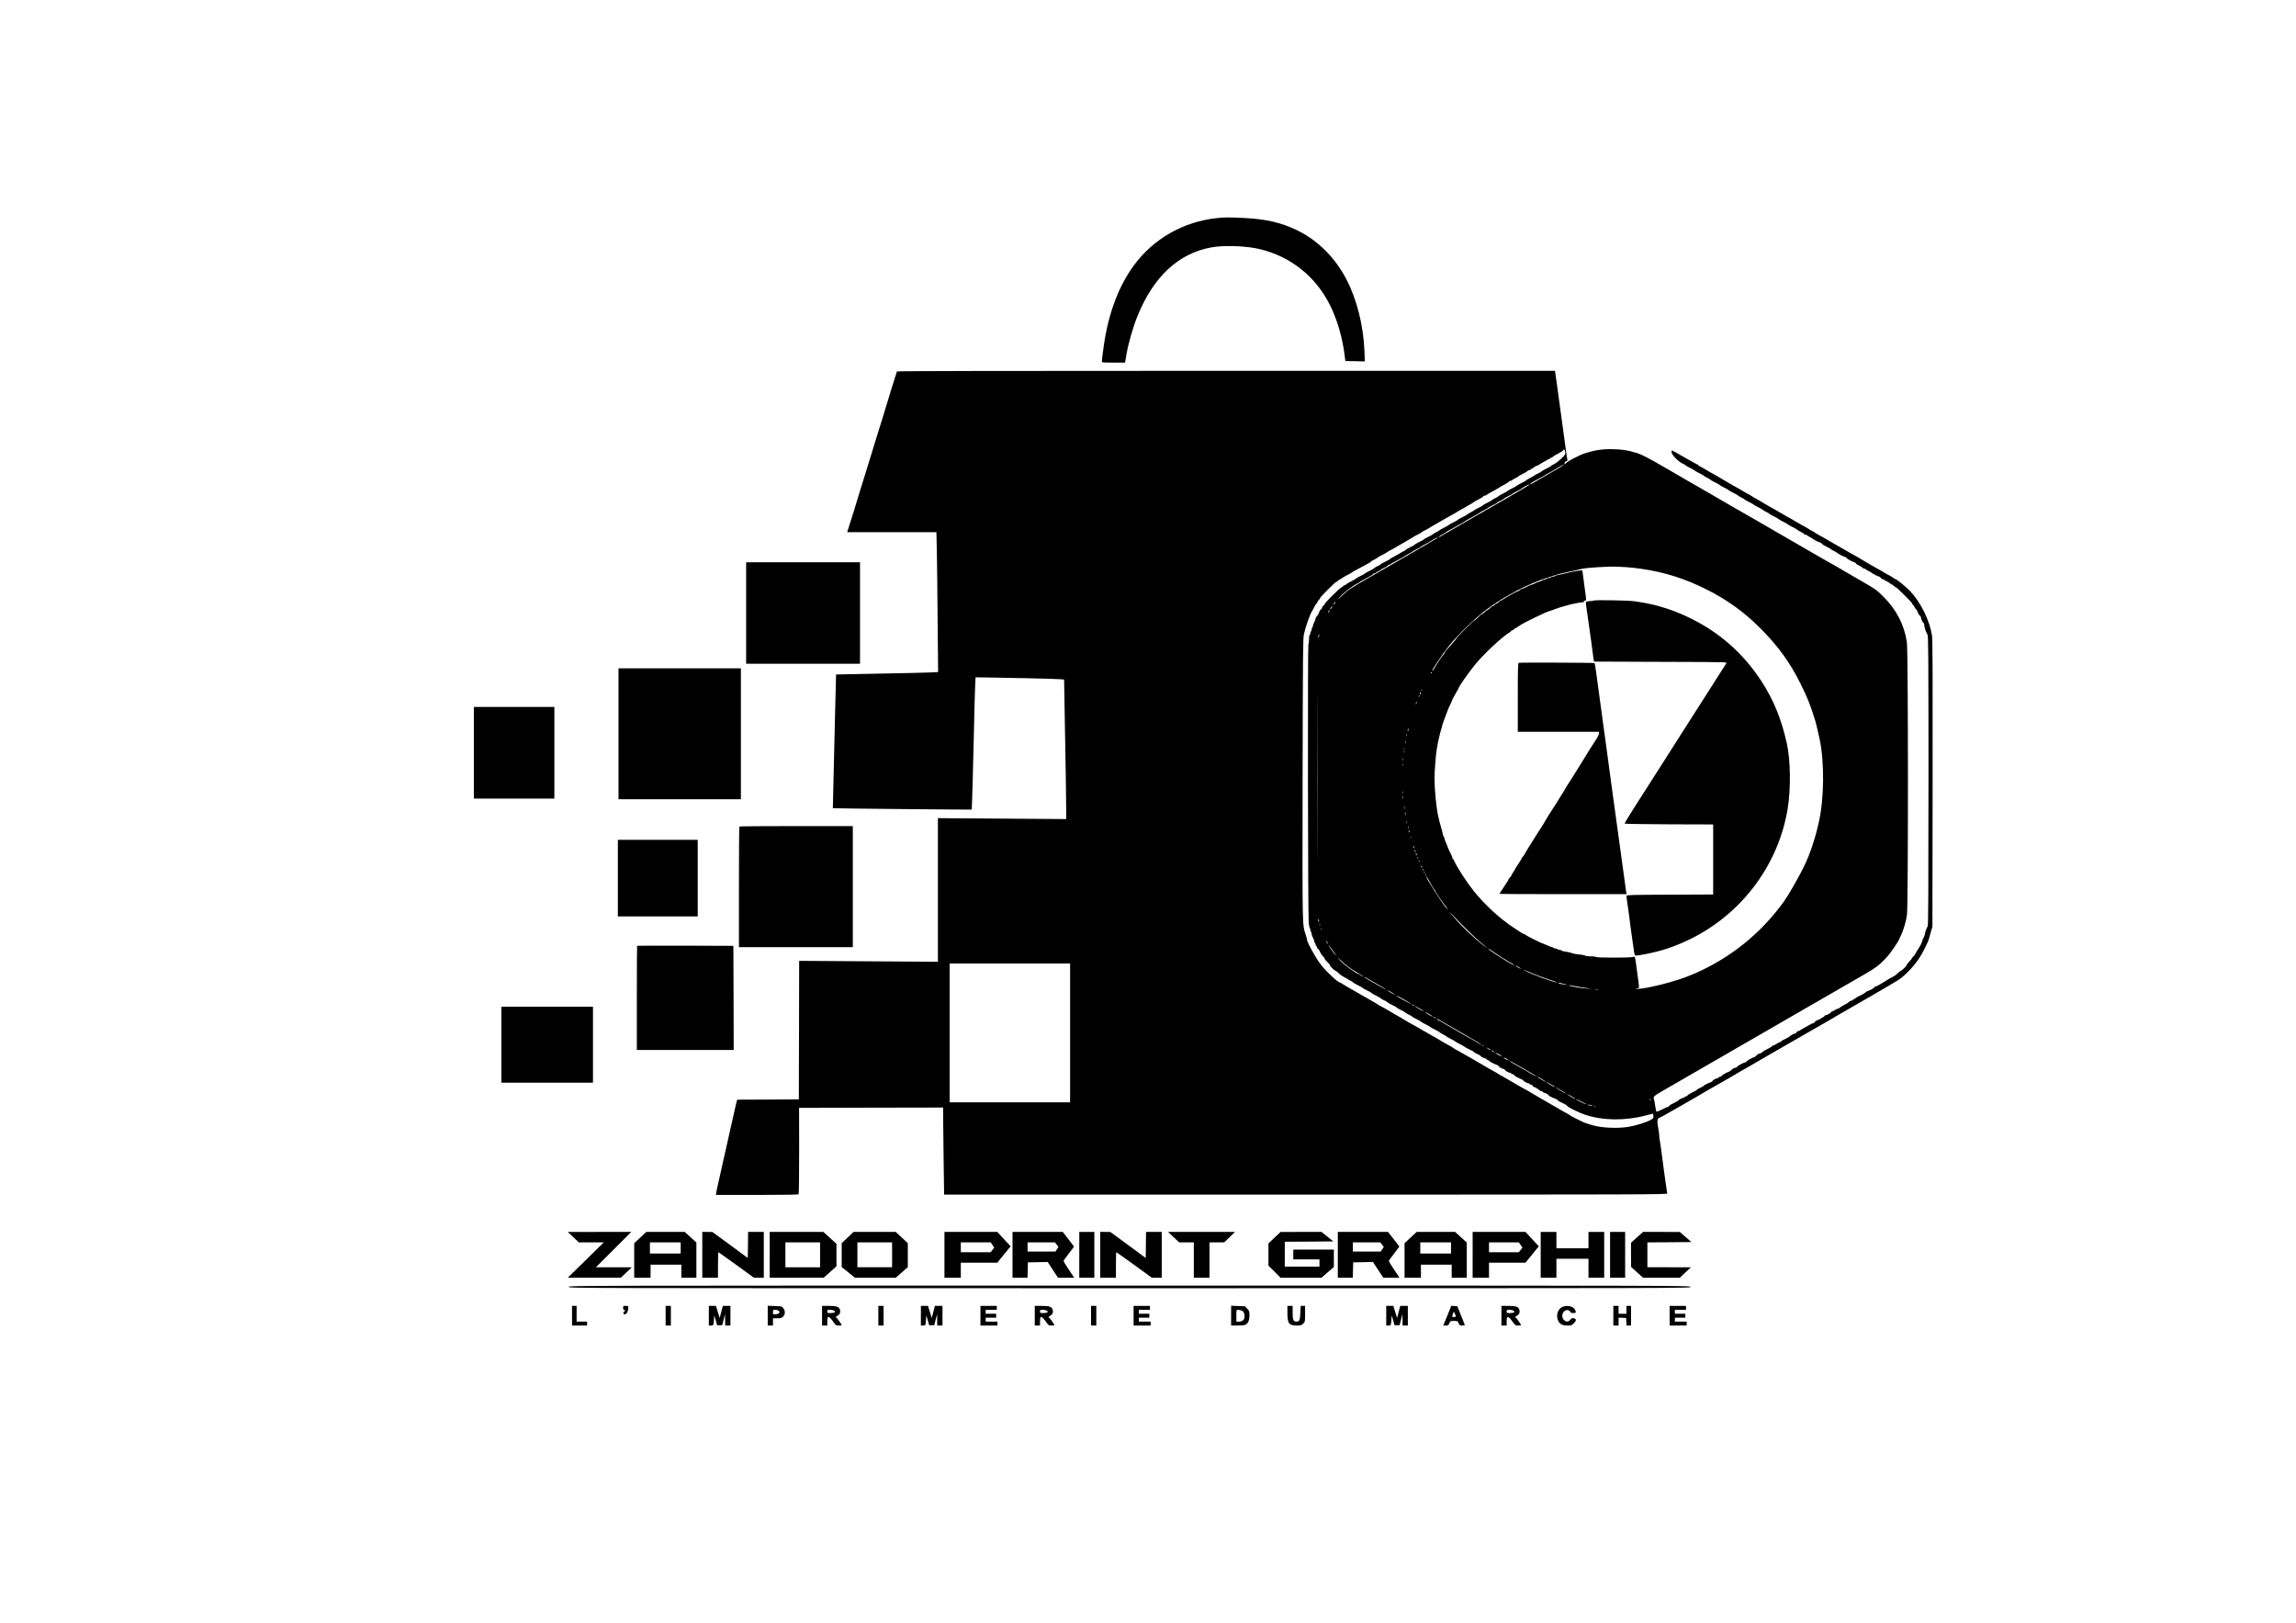 
<svg version="1.0"
    xmlns="http://www.w3.org/2000/svg" width="3508pt" height="2480pt" viewBox="0 0 3508 2480" preserveAspectRatio="xMidYMid meet">

    <g transform="translate(0,2480) scale(0.1,-0.1)" stroke="none">
        <path d="M18600 21469 c-516 -53 -975 -313 -1276 -724 -232 -316 -386 -724
-458 -1215 -23 -154 -34 -254 -29 -262 2 -5 82 -8 178 -8 l173 0 6 28 c3 15
10 56 16 92 27 164 97 411 166 583 245 609 628 967 1133 1058 195 35 535 23
741 -27 472 -114 852 -418 1070 -854 111 -223 189 -490 224 -765 l11 -90 149
-3 149 -3 -6 158 c-15 388 -115 786 -274 1093 -175 337 -444 604 -761 755
-239 115 -469 168 -803 185 -221 11 -289 11 -409 -1z" />
        <path d="M13704 19125 c-23 -66 -116 -368 -186 -600 -16 -55 -33 -111 -38
-125 -14 -39 -161 -518 -210 -680 -17 -58 -35 -116 -40 -130 -13 -38 -122
-389 -179 -580 -18 -58 -49 -158 -70 -222 l-37 -118 682 0 681 0 7 -302 c3
-167 9 -648 12 -1069 l7 -766 -124 -6 c-68 -3 -419 -12 -779 -18 -360 -7 -656
-12 -656 -13 -1 -1 -9 -341 -19 -756 -9 -415 -20 -874 -24 -1020 -4 -146 -6
-266 -6 -267 2 -4 2117 -24 2121 -21 4 5 22 606 35 1223 6 291 14 589 18 663
l6 134 130 -1 c307 -3 1086 -21 1151 -27 l72 -5 6 -342 c17 -912 26 -1506 26
-1641 l0 -149 -980 7 -980 7 0 -1097 0 -1097 -1060 7 -1060 7 -2 -1058 -3
-1058 -471 -3 -471 -2 -12 -43 c-6 -23 -20 -85 -31 -137 -18 -85 -28 -128 -60
-265 -5 -22 -23 -103 -40 -180 -37 -164 -57 -255 -70 -310 -5 -22 -23 -103
-40 -180 -17 -77 -38 -167 -45 -200 -8 -33 -17 -78 -21 -100 l-6 -40 629 0
c407 0 631 4 635 10 5 6 8 305 8 665 l-1 655 1101 3 1100 2 1 -247 c1 -137 5
-436 8 -666 l6 -417 5525 0 c5241 0 5525 1 5523 18 0 9 -8 62 -17 117 -18 118
-37 261 -66 480 -11 88 -25 185 -31 217 -5 31 -9 60 -8 65 3 10 -8 89 -23 166
-11 58 -1 107 21 107 5 0 124 66 263 146 139 81 278 160 308 177 30 16 66 38
80 47 22 14 87 52 223 129 20 11 53 30 72 41 19 11 51 29 70 40 19 11 50 29
69 39 18 11 64 38 101 60 37 23 69 41 70 41 2 0 55 30 117 66 62 37 127 75
145 85 86 49 257 148 338 195 110 64 722 416 785 451 25 14 50 29 55 33 6 4
30 19 55 32 185 104 844 487 901 524 122 81 269 241 354 387 42 71 107 207
116 240 4 18 18 68 31 112 l23 80 3 2185 c2 1625 0 2204 -9 2260 -36 233 -175
513 -338 683 -60 62 -200 177 -216 177 -3 0 -26 14 -50 30 -24 17 -46 30 -49
30 -4 0 -36 18 -72 40 -36 22 -68 40 -69 40 -2 0 -55 30 -117 66 -62 37 -129
75 -148 86 -19 11 -46 28 -60 37 -14 9 -38 23 -55 31 -16 8 -46 24 -65 36 -19
11 -55 32 -80 46 -25 14 -127 73 -228 131 -100 59 -185 107 -188 107 -3 0 -25
14 -49 30 -24 17 -47 30 -50 30 -4 0 -19 8 -33 18 -15 11 -58 36 -97 57 -38
21 -99 55 -134 76 -34 22 -65 39 -67 39 -2 0 -27 14 -56 31 -50 30 -66 39
-153 89 -93 53 -113 65 -155 88 -25 14 -73 43 -108 64 -34 21 -65 38 -68 38
-3 0 -25 14 -49 30 -24 17 -46 30 -49 30 -3 0 -29 14 -58 31 -73 44 -114 67
-178 102 -30 16 -59 33 -65 37 -5 5 -32 20 -60 36 -27 15 -68 39 -90 53 -22
14 -58 35 -80 46 -36 19 -64 35 -170 98 -16 10 -38 20 -47 23 -10 4 -18 10
-18 15 0 5 -4 9 -9 9 -5 0 -95 50 -200 110 -105 61 -194 110 -196 110 -3 0 -5
-13 -5 -30 0 -37 100 -140 164 -170 25 -11 47 -24 51 -30 3 -5 35 -23 70 -40
35 -17 67 -35 70 -40 3 -5 35 -23 70 -40 35 -17 67 -35 70 -40 4 -6 26 -19 50
-30 24 -11 46 -24 50 -30 3 -5 35 -23 70 -40 35 -17 67 -35 70 -40 3 -5 35
-23 70 -40 35 -17 67 -35 70 -40 3 -5 35 -23 70 -40 35 -17 67 -35 70 -40 4
-6 26 -19 50 -30 24 -11 46 -24 50 -30 3 -5 35 -23 70 -40 35 -17 67 -35 70
-40 3 -5 35 -23 70 -40 35 -17 67 -35 70 -40 4 -6 26 -19 50 -30 24 -11 46
-24 50 -30 3 -5 35 -23 70 -40 35 -17 67 -35 70 -40 3 -5 35 -23 70 -40 35
-17 67 -35 70 -40 3 -5 35 -23 70 -40 35 -17 67 -35 70 -40 4 -6 25 -19 49
-30 23 -10 49 -26 56 -35 7 -8 21 -15 31 -15 11 0 19 -3 19 -8 0 -4 15 -13 33
-21 17 -8 40 -21 49 -29 22 -19 108 -62 124 -62 6 0 14 -6 17 -14 3 -8 35 -28
71 -46 36 -17 68 -35 71 -40 3 -5 23 -17 43 -26 20 -10 45 -24 54 -32 23 -19
108 -62 124 -62 6 0 14 -6 17 -14 6 -14 102 -66 123 -66 6 0 14 -7 17 -15 3
-8 26 -23 50 -34 24 -11 50 -27 57 -36 7 -8 21 -15 31 -15 11 0 19 -3 19 -8 0
-4 15 -13 33 -21 17 -8 40 -21 49 -29 21 -18 108 -62 122 -62 6 0 17 -9 24
-20 7 -11 21 -20 32 -20 11 0 20 -4 20 -8 0 -5 16 -14 35 -22 20 -8 43 -22 52
-32 9 -10 21 -18 28 -18 7 0 20 -9 30 -20 10 -11 23 -20 29 -20 14 0 249 -232
252 -250 2 -8 9 -19 16 -25 7 -5 19 -22 25 -37 7 -16 16 -28 21 -28 5 0 15
-19 22 -41 8 -23 22 -46 32 -53 10 -6 18 -19 18 -28 0 -22 31 -88 42 -88 4 0
8 -11 8 -24 0 -34 31 -128 49 -150 14 -16 16 -230 16 -2231 0 -1676 -3 -2215
-12 -2226 -14 -17 -43 -98 -43 -121 0 -10 -9 -33 -20 -53 -11 -20 -20 -41 -20
-49 0 -16 -43 -101 -62 -124 -8 -9 -22 -33 -31 -52 -8 -19 -27 -46 -41 -59
-14 -14 -26 -29 -26 -34 0 -5 -18 -27 -40 -49 -22 -23 -40 -46 -40 -53 0 -14
-72 -85 -86 -85 -6 0 -26 -16 -45 -36 -18 -19 -52 -44 -74 -54 -22 -11 -49
-25 -60 -32 -11 -7 -38 -24 -60 -38 -22 -14 -47 -29 -55 -33 -8 -4 -28 -16
-45 -26 -16 -11 -37 -20 -46 -20 -9 -1 -19 -8 -22 -16 -5 -12 -84 -55 -103
-55 -5 0 -19 -10 -33 -23 -15 -13 -51 -34 -81 -47 -30 -13 -60 -30 -66 -37 -6
-7 -16 -13 -21 -13 -6 0 -16 -7 -23 -15 -7 -8 -21 -15 -31 -15 -10 0 -22 -6
-26 -14 -4 -8 -35 -28 -69 -45 -33 -16 -66 -37 -74 -45 -7 -9 -20 -16 -30 -16
-9 0 -29 -9 -43 -20 -14 -11 -32 -20 -41 -20 -9 0 -16 -4 -16 -9 0 -12 -66
-51 -86 -51 -8 0 -17 -7 -20 -15 -4 -8 -12 -15 -19 -15 -7 0 -18 -6 -24 -13
-6 -8 -29 -20 -51 -27 -23 -8 -46 -22 -51 -32 -5 -10 -14 -18 -19 -18 -13 0
-51 -18 -85 -40 -16 -10 -50 -29 -75 -42 -25 -13 -46 -26 -48 -30 -2 -5 -12
-8 -22 -8 -11 0 -24 -9 -30 -20 -6 -11 -17 -20 -24 -20 -18 0 -64 -24 -79 -42
-7 -8 -37 -25 -67 -38 -30 -14 -59 -30 -63 -37 -4 -7 -13 -13 -20 -13 -7 0
-29 -11 -49 -25 -20 -14 -44 -25 -52 -25 -8 0 -19 -6 -23 -14 -4 -8 -38 -28
-74 -45 -37 -17 -69 -37 -72 -44 -3 -8 -19 -17 -36 -20 -18 -4 -42 -18 -55
-32 -13 -14 -26 -25 -29 -25 -19 0 -116 -52 -121 -65 -3 -8 -11 -15 -19 -15
-21 0 -118 -51 -123 -65 -3 -7 -19 -15 -35 -19 -16 -3 -41 -17 -55 -31 -14
-14 -27 -25 -29 -25 -18 0 -114 -53 -119 -65 -3 -8 -15 -15 -26 -15 -11 0 -20
-4 -20 -10 0 -5 -6 -10 -13 -10 -22 0 -78 -31 -84 -46 -3 -8 -9 -14 -14 -14
-15 0 -119 -50 -119 -58 0 -4 -21 -16 -46 -27 -25 -11 -49 -25 -52 -31 -4 -6
-38 -26 -75 -43 -38 -18 -71 -39 -74 -47 -3 -8 -14 -14 -24 -14 -10 0 -19 -4
-19 -10 0 -5 -6 -10 -13 -10 -18 0 -75 -29 -83 -41 -3 -6 -35 -24 -71 -41 -35
-16 -67 -36 -70 -44 -3 -8 -11 -14 -19 -14 -7 0 -48 -18 -90 -40 -43 -22 -81
-37 -86 -32 -4 4 -13 46 -19 92 -6 47 -15 91 -19 99 -16 31 6 53 119 117 64
37 287 166 496 287 375 217 409 237 483 278 20 12 62 36 92 54 46 27 172 100
618 356 17 11 47 27 65 38 17 10 120 69 227 131 107 62 209 120 225 130 17 10
89 51 160 92 115 66 540 312 620 358 17 10 75 43 130 75 146 84 211 133 295
222 65 68 97 112 190 253 15 23 23 41 65 133 33 74 68 198 81 287 21 148 20
4028 -1 4169 -40 267 -162 502 -364 701 -101 100 -117 111 -331 234 -124 71
-245 141 -270 156 -25 15 -65 39 -90 53 -25 13 -146 83 -270 154 -124 72 -344
199 -490 283 -146 84 -317 183 -380 220 -63 37 -135 78 -160 92 -67 37 -546
314 -610 352 -30 19 -75 45 -100 58 -25 14 -101 58 -170 98 -69 40 -141 81
-160 92 -19 11 -150 87 -291 169 -273 158 -367 206 -439 228 -135 41 -199 52
-346 58 -153 7 -285 -11 -436 -58 -101 -32 -281 -126 -310 -163 -16 -20 -17
-20 -13 -1 2 11 4 23 4 26 1 4 11 9 22 12 17 5 20 11 15 31 -3 13 -10 60 -16
103 -5 43 -14 110 -20 148 -6 39 -24 171 -40 295 -53 395 -61 454 -70 510 -5
30 -11 80 -15 110 -3 30 -11 84 -17 120 l-10 65 -5025 0 c-3342 0 -5027 -3
-5029 -10z m10210 -1230 c7 -34 4 -39 -59 -101 -37 -35 -87 -73 -110 -84 -24
-11 -46 -24 -50 -30 -3 -5 -35 -23 -70 -40 -35 -17 -67 -35 -70 -40 -4 -6 -25
-19 -48 -29 -23 -11 -58 -30 -77 -43 -19 -13 -52 -31 -72 -41 -20 -10 -40 -22
-43 -27 -3 -5 -35 -23 -70 -40 -35 -17 -67 -35 -70 -40 -3 -5 -35 -23 -70 -40
-35 -17 -67 -35 -70 -40 -3 -5 -35 -23 -70 -40 -35 -17 -67 -36 -71 -41 -4 -6
-26 -20 -50 -30 -24 -11 -46 -24 -49 -29 -3 -5 -35 -23 -70 -40 -35 -17 -67
-35 -70 -40 -3 -6 -35 -24 -71 -41 -35 -17 -67 -35 -70 -40 -3 -5 -25 -18 -49
-29 -24 -11 -47 -25 -50 -31 -4 -6 -36 -24 -71 -40 -35 -16 -66 -34 -69 -39
-3 -5 -35 -23 -70 -40 -35 -17 -67 -35 -70 -40 -3 -5 -35 -23 -70 -40 -35 -17
-67 -35 -70 -40 -4 -6 -26 -19 -50 -30 -24 -11 -46 -24 -50 -30 -3 -5 -35 -23
-70 -40 -35 -17 -67 -35 -70 -40 -3 -5 -35 -23 -70 -40 -35 -17 -67 -35 -70
-40 -3 -5 -34 -23 -69 -40 -35 -16 -69 -37 -76 -45 -7 -8 -17 -15 -22 -15 -6
0 -29 -12 -52 -28 -22 -15 -67 -40 -98 -55 -32 -16 -60 -33 -64 -38 -3 -6 -35
-24 -70 -40 -35 -16 -66 -34 -69 -39 -3 -6 -26 -19 -50 -30 -24 -11 -47 -24
-50 -30 -3 -5 -35 -24 -71 -41 -35 -17 -67 -35 -69 -40 -3 -4 -35 -22 -70 -39
-35 -17 -67 -35 -70 -40 -3 -5 -34 -23 -69 -40 -35 -16 -69 -37 -76 -45 -7 -8
-18 -15 -25 -15 -7 0 -19 -7 -26 -16 -7 -9 -21 -19 -31 -23 -25 -9 -248 -232
-248 -247 0 -8 -9 -19 -20 -26 -11 -7 -20 -21 -20 -30 0 -10 -9 -23 -20 -30
-11 -7 -20 -18 -20 -24 0 -17 -29 -70 -45 -84 -8 -7 -15 -21 -15 -31 0 -10 -9
-34 -20 -54 -11 -20 -20 -44 -20 -55 0 -10 -4 -22 -10 -25 -5 -3 -10 -17 -10
-30 0 -13 -4 -27 -10 -30 -5 -3 -10 -17 -10 -31 0 -13 -4 -24 -10 -24 -6 0
-10 -29 -10 -68 0 -37 -5 -73 -10 -78 -11 -11 -7 -4131 5 -4249 4 -38 11 -74
16 -79 5 -6 9 -20 9 -32 0 -13 5 -26 10 -29 6 -3 10 -17 10 -30 0 -14 9 -40
20 -60 11 -20 20 -44 20 -55 0 -10 5 -22 10 -25 6 -3 10 -15 10 -26 0 -10 5
-19 10 -19 6 0 10 -9 10 -19 0 -10 7 -21 15 -24 8 -3 23 -25 34 -49 10 -24 31
-54 45 -67 14 -14 26 -30 26 -38 0 -7 18 -29 40 -49 22 -20 40 -42 40 -50 0
-15 69 -83 86 -84 5 0 26 -16 45 -36 18 -19 52 -44 74 -55 22 -11 54 -28 70
-39 17 -11 40 -24 52 -29 11 -5 24 -14 27 -20 4 -6 36 -24 71 -41 35 -17 67
-35 70 -40 3 -5 34 -23 69 -39 35 -16 67 -34 70 -40 4 -6 36 -24 71 -41 35
-17 67 -35 70 -40 4 -6 26 -19 50 -30 24 -11 47 -24 50 -30 3 -5 34 -23 69
-39 35 -16 66 -34 70 -39 3 -5 35 -24 70 -41 36 -17 68 -36 71 -41 3 -6 26
-19 50 -30 24 -11 46 -24 50 -30 3 -5 35 -23 70 -40 35 -17 67 -35 70 -40 3
-5 35 -23 70 -40 35 -17 67 -35 70 -40 3 -5 36 -24 73 -41 37 -18 69 -36 70
-41 2 -4 23 -17 47 -28 24 -11 46 -24 50 -30 3 -5 35 -23 70 -40 35 -17 67
-35 70 -40 3 -5 35 -23 70 -40 35 -17 67 -35 70 -40 4 -6 37 -24 76 -42 38
-17 69 -35 69 -39 0 -5 23 -18 50 -30 28 -12 50 -25 50 -29 0 -10 58 -40 77
-40 7 0 13 -4 13 -10 0 -5 6 -10 14 -10 7 0 19 -7 26 -15 12 -15 65 -42 125
-65 14 -5 25 -14 25 -19 0 -11 56 -41 75 -41 7 0 15 -6 18 -14 6 -15 62 -46
84 -46 7 0 13 -4 13 -10 0 -5 9 -10 20 -10 11 0 23 -7 26 -15 4 -8 23 -22 43
-31 66 -29 101 -48 101 -56 0 -8 59 -38 77 -38 7 0 13 -4 13 -10 0 -5 9 -10
20 -10 10 0 24 -9 30 -20 6 -11 20 -20 30 -20 11 0 20 -4 20 -10 0 -5 6 -10
13 -10 8 0 22 -9 32 -20 10 -11 26 -20 37 -20 10 0 18 -4 18 -10 0 -5 6 -10
14 -10 18 0 76 -32 76 -42 0 -7 59 -37 115 -58 14 -5 25 -13 25 -17 0 -8 33
-27 101 -57 20 -9 39 -22 42 -29 8 -20 174 -103 277 -137 271 -90 610 -94 925
-11 61 16 111 28 112 28 0 -1 3 -18 5 -37 3 -31 -1 -36 -40 -58 -68 -38 -230
-89 -342 -107 -148 -25 -389 -17 -520 18 -52 14 -115 33 -140 42 -47 18 -221
105 -230 116 -3 4 -34 22 -70 41 -36 19 -84 46 -107 61 -24 15 -44 27 -47 27
-2 0 -45 25 -95 55 -51 30 -93 55 -95 55 -2 0 -34 18 -71 41 -37 22 -83 49
-101 60 -19 10 -51 29 -71 41 -21 11 -60 33 -88 48 -27 15 -108 61 -178 103
-71 42 -131 77 -134 77 -3 0 -17 8 -31 18 -15 11 -52 32 -82 49 -63 34 -89 49
-215 123 -128 75 -206 120 -210 120 -2 0 -33 18 -69 40 -36 22 -68 40 -72 40
-3 0 -25 14 -49 30 -24 17 -46 30 -48 30 -5 0 -159 88 -214 123 -24 15 -45 27
-48 27 -2 0 -34 18 -70 40 -36 22 -68 40 -71 40 -3 0 -18 9 -34 20 -15 11 -63
38 -106 61 -44 23 -90 49 -104 58 -35 22 -55 34 -135 80 -38 23 -90 53 -115
67 -86 51 -115 68 -157 89 -23 12 -48 26 -55 32 -7 6 -33 21 -58 35 -25 14
-90 51 -145 83 -55 32 -115 66 -132 76 -79 45 -105 60 -140 80 -21 12 -50 30
-65 40 -14 11 -29 19 -34 19 -32 0 -218 174 -297 279 -79 103 -207 335 -207
374 0 7 -9 40 -19 73 -55 169 -52 68 -49 2384 4 1927 6 2142 20 2210 27 121
92 307 128 360 9 14 24 41 33 61 9 20 23 42 32 49 8 7 15 18 15 25 0 6 9 20
20 30 11 10 20 23 20 29 0 14 232 246 246 246 6 0 19 9 29 20 10 11 23 20 30
20 6 0 20 8 31 18 10 10 45 30 77 46 31 15 63 33 70 39 6 7 41 27 77 45 36 18
88 46 115 62 28 16 60 34 72 39 11 5 24 15 28 20 3 6 26 20 50 31 24 11 46 24
50 30 3 5 35 23 70 40 35 17 70 36 77 43 7 7 35 23 63 37 27 14 83 45 123 70
41 25 102 60 135 78 34 19 69 40 77 46 8 7 41 25 72 40 32 15 60 32 63 37 4 5
25 18 48 28 23 11 59 31 80 45 21 14 40 26 43 26 2 0 23 12 47 27 23 14 67 40
97 56 30 16 66 37 80 45 14 9 50 29 80 45 30 16 62 34 70 41 8 7 40 25 70 40
30 16 62 34 70 40 8 7 29 18 45 26 17 8 38 21 48 29 20 17 47 32 103 60 22 11
47 27 54 36 7 8 21 15 30 15 10 0 20 3 22 8 2 4 21 16 43 28 67 35 139 76 152
86 7 6 39 23 70 40 32 16 68 39 81 51 12 11 22 17 22 12 0 -4 8 -1 18 7 9 8
34 22 54 32 20 9 40 21 43 26 3 5 34 23 69 40 35 16 69 37 76 45 7 8 21 15 31
15 11 0 19 5 19 10 0 6 6 10 13 10 7 0 23 9 35 20 12 11 25 20 30 20 12 0 44
17 97 51 22 14 45 27 50 28 6 1 17 9 26 17 9 8 18 12 21 9 3 -3 11 1 18 10 7
8 18 15 25 15 7 0 18 7 25 15 7 8 41 29 77 46 35 17 69 39 75 49 16 25 24 18
32 -25z m-24 -199 c0 -3 -64 -42 -142 -87 -79 -45 -191 -111 -251 -145 -59
-35 -110 -64 -113 -64 -16 0 23 33 60 51 52 25 169 91 187 104 8 6 28 17 44
25 17 8 48 26 70 40 56 34 136 80 143 80 1 0 2 -2 2 -4z m-525 -305 c-6 -6
-156 -94 -335 -197 -179 -102 -338 -194 -355 -204 -16 -9 -106 -61 -200 -115
-93 -54 -240 -138 -325 -188 -85 -49 -159 -92 -165 -95 -5 -3 -4 2 4 12 8 9
34 26 57 36 24 11 46 24 49 30 3 5 23 17 43 27 20 9 65 34 100 55 34 21 65 38
68 38 3 0 26 14 51 30 25 17 66 42 92 56 113 61 156 86 161 93 3 4 31 19 62
35 32 15 60 31 63 36 3 5 35 23 70 40 35 17 67 35 70 40 4 6 26 19 50 30 24
11 46 24 50 30 3 5 35 23 70 40 35 17 67 35 70 40 3 5 31 21 63 36 31 15 65
34 74 42 35 30 138 78 113 53z m-1412 -816 c-11 -8 -153 -90 -314 -183 -162
-93 -350 -202 -419 -242 -69 -40 -213 -123 -320 -184 -267 -153 -303 -177
-394 -265 -44 -42 -71 -64 -59 -49 53 71 220 203 302 239 17 8 31 17 31 20 0
4 8 9 18 12 9 4 40 20 67 36 28 17 65 38 83 47 17 9 32 20 32 25 0 5 9 9 20 9
11 0 20 3 20 8 0 4 15 13 33 21 17 8 41 21 52 31 11 9 34 22 52 29 17 7 39 21
49 32 9 10 20 16 25 14 4 -3 10 -1 14 5 3 5 25 19 48 30 52 25 169 91 188 106
8 6 31 18 51 28 20 9 40 21 43 26 3 5 35 23 70 40 35 17 67 35 70 40 3 5 23
17 43 27 20 9 55 28 77 42 82 52 176 96 118 56z m2889 -439 c53 -3 160 -15
237 -26 362 -53 668 -150 1003 -319 305 -154 564 -340 802 -577 277 -276 464
-532 626 -859 116 -236 146 -312 229 -580 8 -26 33 -131 61 -260 78 -358 72
-926 -14 -1290 -32 -136 -39 -161 -58 -225 -89 -292 -147 -422 -331 -744 -108
-188 -161 -265 -292 -422 -363 -437 -849 -779 -1386 -975 -94 -34 -329 -102
-414 -118 -33 -7 -76 -16 -95 -21 -56 -13 -178 -30 -208 -29 -23 1 -22 2 8 8
41 7 40 -20 4 246 -36 271 -28 244 -72 234 -53 -12 -549 -11 -557 1 -3 6 -39
10 -79 10 -39 0 -76 4 -82 9 -5 5 -31 12 -59 15 -81 8 -129 17 -150 26 -11 5
-36 11 -55 15 -19 3 -50 8 -68 12 -18 3 -35 9 -38 14 -3 5 -16 9 -29 9 -13 0
-27 5 -30 10 -3 6 -17 10 -30 10 -13 0 -27 5 -30 10 -3 6 -13 10 -20 10 -8 0
-44 14 -80 30 -36 17 -69 30 -73 30 -12 0 -257 124 -260 132 -2 5 -9 8 -15 8
-6 0 -27 11 -46 23 -20 13 -70 46 -111 73 -41 27 -77 51 -80 54 -3 3 -23 19
-45 35 -155 113 -351 303 -485 469 -110 137 -255 360 -301 464 -7 17 -17 32
-21 32 -5 0 -8 7 -8 15 0 8 -4 23 -10 33 -19 35 -70 146 -70 154 0 5 -9 28
-20 50 -11 23 -20 50 -20 59 0 10 -4 20 -9 23 -5 3 -11 18 -14 33 -3 16 -10
45 -16 66 -34 116 -41 144 -62 242 -26 122 -51 390 -52 550 0 96 17 327 32
435 23 157 83 391 131 505 4 11 13 36 20 55 16 46 36 94 66 154 13 28 24 53
24 57 0 4 23 46 50 94 28 48 50 88 50 91 0 20 178 270 266 374 137 161 401
406 505 467 16 10 29 21 29 25 0 4 6 8 13 8 8 0 22 9 32 20 10 11 23 20 30 20
6 0 20 8 31 18 27 23 115 71 254 138 161 78 166 80 255 109 44 15 89 31 100
36 11 5 45 15 75 23 30 8 62 17 70 20 29 12 204 46 234 46 22 0 27 3 17 9 -11
7 -9 10 10 13 28 3 28 5 4 173 -8 55 -20 143 -26 197 l-13 96 -41 -4 c-73 -8
-141 -22 -270 -55 -22 -6 -55 -13 -73 -16 -18 -3 -35 -9 -38 -14 -3 -5 -16 -9
-29 -9 -13 0 -27 -4 -30 -10 -3 -5 -17 -10 -30 -10 -13 0 -27 -4 -30 -10 -3
-5 -15 -10 -25 -10 -11 0 -35 -9 -55 -20 -20 -11 -42 -20 -50 -20 -8 0 -30 -9
-50 -20 -20 -11 -42 -20 -49 -20 -8 0 -45 -16 -82 -35 -38 -19 -74 -35 -80
-35 -6 0 -17 -6 -23 -14 -7 -8 -22 -17 -34 -20 -28 -7 -117 -56 -215 -118 -24
-16 -47 -28 -51 -28 -4 0 -16 -9 -26 -20 -10 -11 -23 -20 -30 -20 -7 0 -20 -9
-30 -20 -10 -11 -23 -20 -30 -20 -6 0 -24 -13 -40 -30 -16 -16 -34 -30 -40
-30 -6 0 -24 -13 -40 -30 -16 -16 -34 -30 -40 -30 -6 0 -33 -22 -60 -50 -27
-27 -54 -50 -60 -50 -13 0 -275 -262 -275 -274 0 -5 -26 -38 -57 -72 -82 -90
-123 -140 -123 -151 0 -6 -7 -16 -15 -23 -18 -15 -115 -159 -139 -207 -9 -17
-21 -35 -28 -39 -35 -22 127 222 253 382 134 168 388 413 574 554 270 204 655
403 945 490 41 13 84 26 95 31 24 10 148 42 230 58 84 17 144 31 185 41 70 18
413 39 530 33 25 -1 89 -5 142 -7z m-4448 -551 c-9 -14 -19 -23 -22 -20 -5 4
26 45 35 45 2 0 -4 -11 -13 -25z m-44 -64 c-5 -11 -15 -23 -22 -27 -7 -5 -8
-2 -3 7 21 37 44 55 25 20z m-40 -62 c-7 -11 -14 -18 -17 -15 -3 3 0 12 7 21
18 21 23 19 10 -6z m-159 -385 c-5 -16 -10 -21 -10 -12 -1 18 10 51 15 45 2
-1 -1 -16 -5 -33z m-24 -3196 c-1 -568 -2 -106 -2 1027 0 1133 1 1598 2 1033
2 -564 2 -1491 0 -2060z m1753 2648 c0 -3 -4 -8 -10 -11 -5 -3 -10 -1 -10 4 0
6 5 11 10 11 6 0 10 -2 10 -4z m-159 -279 c-10 -9 -11 -8 -5 6 3 10 9 15 12
12 3 -3 0 -11 -7 -18z m-15 -43 c-4 -9 -9 -15 -11 -12 -3 3 -3 13 1 22 4 9 9
15 11 12 3 -3 3 -13 -1 -22z m-25 -47 c-10 -9 -11 -8 -5 6 3 10 9 15 12 12 3
-3 0 -11 -7 -18z m-40 -104 c-12 -20 -14 -14 -5 12 4 9 9 14 11 11 3 -2 0 -13
-6 -23z m-128 -424 c-6 -6 -7 3 -4 23 4 28 6 29 9 9 2 -13 0 -27 -5 -32z m-16
-76 c-3 -10 -5 -2 -5 17 0 19 2 27 5 18 2 -10 2 -26 0 -35z m-20 -100 c-3 -10
-5 -4 -5 12 0 17 2 24 5 18 2 -7 2 -21 0 -30z m-20 -105 c-3 -7 -5 -2 -5 12 0
14 2 19 5 13 2 -7 2 -19 0 -25z m0 -40 c-3 -8 -6 -5 -6 6 -1 11 2 17 5 13 3
-3 4 -12 1 -19z m-20 -125 c-3 -10 -5 -4 -5 12 0 17 2 24 5 18 2 -7 2 -21 0
-30z m0 -75 c-3 -8 -6 -5 -6 6 -1 11 2 17 5 13 3 -3 4 -12 1 -19z m0 -420 c-3
-8 -6 -5 -6 6 -1 11 2 17 5 13 3 -3 4 -12 1 -19z m0 -85 c-3 -10 -5 -2 -5 17
0 19 2 27 5 18 2 -10 2 -26 0 -35z m20 -165 c-2 -13 -4 -3 -4 22 0 25 2 35 4
23 2 -13 2 -33 0 -45z m21 -79 c-3 -8 -7 -3 -11 10 -4 17 -3 21 5 13 5 -5 8
-16 6 -23z m19 -136 c-3 -10 -5 -4 -5 12 0 17 2 24 5 18 2 -7 2 -21 0 -30z
m20 -80 c-3 -10 -5 -4 -5 12 0 17 2 24 5 18 2 -7 2 -21 0 -30z m23 -58 c0 -5
-5 -3 -10 5 -5 8 -10 20 -10 25 0 6 5 3 10 -5 5 -8 10 -19 10 -25z m17 -87
c-3 -8 -6 -5 -6 6 -1 11 2 17 5 13 3 -3 4 -12 1 -19z m53 -153 c0 -5 -5 -3
-10 5 -5 8 -10 20 -10 25 0 6 5 3 10 -5 5 -8 10 -19 10 -25z m20 -60 c0 -5 -5
-3 -10 5 -5 8 -10 20 -10 25 0 6 5 3 10 -5 5 -8 10 -19 10 -25z m20 -50 c0 -5
-5 -3 -10 5 -5 8 -10 20 -10 25 0 6 5 3 10 -5 5 -8 10 -19 10 -25z m18 -50
c-3 -3 -9 2 -12 12 -6 14 -5 15 5 6 7 -7 10 -15 7 -18z m20 -50 c-3 -3 -9 2
-12 12 -6 14 -5 15 5 6 7 -7 10 -15 7 -18z m42 -90 c0 -5 -5 -3 -10 5 -5 8
-10 20 -10 25 0 6 5 3 10 -5 5 -8 10 -19 10 -25z m18 -40 c-3 -3 -9 2 -12 12
-6 14 -5 15 5 6 7 -7 10 -15 7 -18z m20 -40 c-3 -3 -9 2 -12 12 -6 14 -5 15 5
6 7 -7 10 -15 7 -18z m20 -40 c-3 -3 -9 2 -12 12 -6 14 -5 15 5 6 7 -7 10 -15
7 -18z m37 -62 c15 -27 39 -68 52 -93 14 -25 32 -52 39 -61 8 -8 14 -19 14
-23 0 -9 101 -156 144 -211 42 -53 56 -75 35 -58 -48 38 -338 493 -316 493 3
0 17 -21 32 -47z m555 -733 c91 -91 195 -189 230 -217 36 -29 79 -64 95 -79
30 -26 29 -26 -10 2 -136 95 -396 343 -513 490 -38 47 -44 57 -15 24 26 -30
122 -129 213 -220z m-2228 105 c3 -13 1 -22 -3 -19 -9 5 -13 44 -5 44 2 0 6
-11 8 -25z m15 -67 c-3 -8 -6 -5 -6 6 -1 11 2 17 5 13 3 -3 4 -12 1 -19z m20
-70 c-3 -8 -6 -5 -6 6 -1 11 2 17 5 13 3 -3 4 -12 1 -19z m104 -213 c7 -13 3
-12 -10 5 -11 14 -21 30 -21 35 0 11 14 -7 31 -40z m77 -112 c29 -40 50 -73
48 -73 -7 0 -91 112 -106 140 -18 35 -2 17 58 -67z m2514 -58 c53 -36 99 -65
102 -65 3 0 25 -13 49 -30 25 -16 49 -30 53 -30 5 0 20 -10 34 -21 l25 -20
-35 17 c-95 46 -351 212 -367 237 -4 7 4 4 17 -5 14 -10 69 -47 122 -83z
m-2168 -259 c64 -38 114 -71 112 -74 -3 -2 -18 5 -34 17 -17 12 -33 21 -35 21
-26 0 -221 141 -276 200 -65 70 -58 66 26 -11 60 -56 130 -108 207 -153z
m-4364 -936 l0 -1060 -920 0 -920 0 0 1060 0 1060 920 0 920 0 0 -1060z m6855
1005 c22 -14 36 -25 30 -25 -5 0 -28 11 -50 25 -22 13 -35 24 -30 24 6 0 28
-11 50 -24z m180 -83 c50 -21 119 -49 155 -61 36 -12 74 -26 85 -31 11 -4 56
-19 100 -33 44 -14 73 -26 64 -26 -41 -2 -384 124 -478 175 -59 32 -39 26 74
-24z m-2405 -140 c52 -30 118 -69 147 -86 29 -16 51 -31 49 -33 -2 -2 -59 29
-127 68 -68 39 -140 80 -159 91 -41 24 -66 46 -30 28 14 -7 68 -38 120 -68z
m2935 -38 c40 -11 42 -13 13 -9 -78 10 -108 17 -114 27 -6 9 14 6 101 -18z
m230 -44 c66 -11 136 -21 155 -24 19 -2 4 -2 -35 0 -97 5 -280 36 -293 49 -4
4 7 5 23 1 17 -3 84 -15 150 -26z m273 -37 c-10 -2 -28 -2 -40 0 -13 2 -5 4
17 4 22 1 32 -1 23 -4z m-3107 -76 c13 -10 -3 -3 -36 14 -33 17 -67 38 -75 46
-16 17 72 -31 111 -60z m143 -78 c112 -64 145 -91 49 -39 -123 66 -177 100
-161 100 3 0 54 -27 112 -61z m152 -97 c-4 -3 -14 2 -24 12 -16 18 -16 18 6 6
13 -6 21 -14 18 -18z m122 -61 c13 -7 22 -15 19 -17 -5 -5 -127 65 -127 73 0
3 19 -6 43 -20 23 -13 53 -30 65 -36z m147 -88 c11 -7 17 -13 13 -13 -11 0
-82 40 -108 61 -24 20 49 -17 95 -48z m65 -39 c0 -2 -9 0 -20 6 -11 6 -20 13
-20 16 0 2 9 0 20 -6 11 -6 20 -13 20 -16z m300 -169 c348 -201 390 -226 390
-231 0 -5 -29 11 -178 98 -45 26 -84 48 -86 48 -2 0 -56 32 -120 70 -65 39
-119 70 -121 70 -1 0 -33 18 -69 40 -36 22 -70 40 -75 40 -5 0 -15 8 -22 17
-16 19 -26 25 281 -152z m425 -253 c-3 -3 -11 0 -18 7 -9 10 -8 11 6 5 10 -3
15 -9 12 -12z m105 -57 c0 -10 -16 -4 -40 16 l-25 20 33 -16 c17 -8 32 -18 32
-20z m70 -41 c0 -2 -13 2 -30 11 -16 9 -30 18 -30 21 0 2 14 -2 30 -11 17 -9
30 -18 30 -21z m105 -58 c11 -9 -6 -4 -37 11 -32 16 -57 31 -58 36 0 9 66 -24
95 -47z m103 -62 c-6 -6 -66 25 -74 37 -3 6 13 1 36 -11 23 -12 40 -23 38 -26z
m247 -139 c94 -53 175 -101 180 -107 13 -13 -86 39 -142 75 -24 15 -45 27 -48
27 -2 0 -33 17 -67 38 -35 20 -74 43 -88 50 -14 7 -36 22 -50 33 l-25 21 35
-20 c19 -11 112 -63 205 -117z m265 -151 c33 -20 59 -38 57 -41 -4 -3 -112 59
-125 72 -14 14 12 2 68 -31z m178 -103 c13 -7 22 -15 19 -17 -5 -5 -127 65
-127 73 0 3 19 -6 43 -20 23 -13 53 -30 65 -36z m120 -71 c39 -23 72 -44 72
-47 0 -5 -109 56 -141 80 -34 26 -15 16 69 -33z m170 -98 c24 -13 41 -26 39
-28 -2 -3 -30 11 -62 30 -98 60 -80 58 23 -2z m182 -95 c19 -9 30 -17 24 -17
-14 0 -154 68 -154 75 0 3 21 -5 48 -18 26 -13 63 -31 82 -40z m1015 53 c-3
-5 -12 -10 -18 -10 -7 0 -6 4 3 10 19 12 23 12 15 0z m-895 -91 c9 -5 1 -6
-20 -2 -19 3 -42 10 -50 14 -9 5 -1 6 20 2 19 -3 42 -10 50 -14z m47 -15 c-3
-3 -12 -4 -19 -1 -8 3 -5 6 6 6 11 1 17 -2 13 -5z"/>
        <path d="M24349 15625 c-3 -2 -29 -6 -59 -8 -30 -2 -57 -8 -59 -13 -4 -10 13
-139 35 -278 8 -50 17 -113 20 -140 3 -28 9 -75 14 -104 5 -29 19 -128 30
-220 12 -92 22 -168 24 -169 1 -1 441 -3 977 -4 536 0 991 -4 1012 -7 l38 -7
-67 -105 c-187 -293 -285 -447 -357 -560 -44 -69 -111 -174 -149 -233 -38 -60
-88 -139 -112 -175 -62 -97 -169 -265 -281 -442 -54 -85 -119 -186 -144 -225
-46 -73 -109 -172 -325 -509 -70 -109 -125 -203 -124 -208 2 -5 303 -9 678
-11 l675 -2 0 -535 0 -535 -662 -3 c-591 -2 -663 -4 -663 -18 0 -15 6 -61 31
-229 7 -44 13 -91 14 -105 2 -27 19 -152 40 -300 8 -52 19 -135 26 -183 7 -59
16 -90 26 -94 24 -9 298 47 433 89 68 21 95 30 115 38 11 5 63 25 115 45 52
20 154 67 227 105 763 394 1302 1133 1437 1970 49 309 44 738 -14 995 -85 380
-204 668 -395 960 -278 422 -643 741 -1096 959 -276 133 -538 211 -841 251
-105 14 -607 22 -619 10z"/>
        <path d="M23203 14674 c-10 -5 -13 -120 -13 -530 l0 -524 620 0 620 0 0 -25
c0 -14 -20 -57 -45 -95 -25 -39 -66 -102 -91 -141 -25 -39 -53 -85 -63 -102
-20 -34 -178 -289 -216 -347 -64 -99 -115 -181 -115 -186 0 -2 -22 -38 -50
-80 -27 -41 -50 -78 -50 -80 0 -3 -13 -24 -29 -47 -38 -56 -171 -268 -171
-273 0 -2 -25 -44 -56 -92 -32 -48 -67 -103 -79 -122 -12 -19 -37 -60 -56 -90
-51 -79 -100 -161 -116 -191 -7 -15 -20 -32 -28 -39 -8 -7 -15 -17 -15 -22 0
-5 -22 -42 -50 -83 -27 -41 -50 -77 -50 -80 0 -4 -13 -26 -30 -50 -16 -24 -30
-48 -30 -53 0 -5 -9 -17 -20 -27 -11 -10 -20 -22 -20 -26 0 -8 -23 -45 -101
-162 -22 -32 -39 -60 -39 -62 0 -3 437 -5 971 -5 l971 0 -6 33 c-5 29 -189
1364 -221 1607 -25 187 -45 333 -60 445 -9 61 -20 146 -26 190 -5 44 -14 107
-19 140 -5 33 -16 114 -25 180 -9 66 -20 149 -25 185 -5 36 -16 119 -25 185
-9 66 -22 165 -30 220 -8 55 -21 154 -30 220 -10 66 -19 122 -22 125 -6 7
-1145 10 -1160 4z"/>
        <path d="M11400 15435 l0 -775 870 0 870 0 0 775 0 775 -870 0 -870 0 0 -775z"/>
        <path d="M9450 13590 l0 -1000 935 0 935 0 0 1000 0 1000 -935 0 -935 0 0
-1000z"/>
        <path d="M7240 13300 l0 -700 615 0 615 0 0 700 0 700 -615 0 -615 0 0 -700z"/>
        <path d="M11297 12173 c-4 -3 -7 -420 -7 -925 l0 -918 870 0 870 0 0 925 0
925 -863 0 c-475 0 -867 -3 -870 -7z"/>
        <path d="M9440 11385 l0 -585 610 0 610 0 0 585 0 585 -610 0 -610 0 0 -585z"/>
        <path d="M9734 10351 c-2 -2 -4 -361 -4 -798 l0 -793 740 0 740 0 -2 795 -3
795 -733 3 c-404 1 -736 0 -738 -2z"/>
        <path d="M7660 8840 l0 -580 700 0 700 0 0 580 0 580 -700 0 -700 0 0 -580z"/>
        <path d="M8760 5900 l84 -80 191 0 190 0 -275 -270 -275 -269 405 0 405 0 85
79 84 80 -274 0 -275 0 270 270 270 270 -485 0 -485 -1 85 -79z"/>
        <path d="M9783 5894 l-93 -86 0 -264 0 -264 125 0 125 0 0 100 0 100 235 0
235 0 0 -100 0 -100 115 0 115 0 0 269 0 269 -89 81 -89 81 -293 0 -294 0 -92
-86z m617 -159 l0 -85 -235 0 -235 0 0 85 0 85 235 0 235 0 0 -85z"/>
        <path d="M10730 5630 l0 -350 120 0 120 0 0 195 c0 107 3 195 6 195 3 0 127
-88 275 -195 l268 -195 76 0 75 0 0 350 0 350 -120 0 -120 0 -2 -199 -3 -199
-270 199 -270 198 -77 1 -78 0 0 -350z"/>
        <path d="M11760 5630 l0 -350 413 0 412 1 98 87 97 87 0 171 0 172 -100 91
-100 91 -410 0 -410 0 0 -350z m770 0 l0 -190 -265 0 -265 0 0 190 0 190 265
0 265 0 0 -190z"/>
        <path d="M12951 5894 l-91 -86 0 -183 0 -182 101 -81 101 -82 312 0 311 0 93
81 92 80 0 184 0 183 -92 86 -93 86 -322 0 -322 0 -90 -86z m679 -264 l0 -190
-265 0 -265 0 0 190 0 190 265 0 265 0 0 -190z"/>
        <path d="M14430 5630 l0 -350 125 0 125 0 0 115 0 115 279 0 278 0 102 125
102 125 -102 110 -102 110 -403 0 -404 0 0 -350z m734 150 l27 -40 -28 -35
-28 -35 -227 0 -228 0 0 75 0 75 229 0 228 0 27 -40z"/>
        <path d="M15470 5630 l0 -350 115 0 114 0 3 118 3 117 151 3 151 3 79 -121 79
-120 124 0 123 0 -18 28 c-9 15 -46 70 -81 122 -35 52 -63 100 -63 106 0 6 36
57 80 113 44 57 80 105 80 107 0 2 -39 53 -87 114 l-86 110 -384 0 -383 0 0
-350z m676 155 l26 -35 -23 -35 -24 -35 -212 0 -213 0 0 70 0 70 209 0 210 0
27 -35z"/>
        <path d="M16490 5630 l0 -350 115 0 115 0 0 350 0 350 -115 0 -115 0 0 -350z"/>
        <path d="M16810 5630 l0 -350 120 0 120 0 0 195 c0 107 3 195 6 195 3 0 127
-88 275 -195 l268 -195 76 0 75 0 0 350 0 350 -120 0 -120 0 -2 -199 -3 -199
-270 199 -270 198 -77 1 -78 0 0 -350z"/>
        <path d="M17931 5900 l84 -79 113 -1 112 0 0 -270 0 -270 120 0 120 0 0 270 0
270 113 0 112 1 82 79 82 80 -511 0 -511 0 84 -80z"/>
        <path d="M19473 5892 l-93 -88 0 -170 0 -169 93 -93 92 -92 313 0 312 0 95 82
95 82 0 133 0 133 -310 0 -310 0 0 -75 0 -75 200 0 200 0 0 -55 0 -55 -265 0
-265 0 0 190 0 190 371 2 371 3 -91 73 -90 72 -313 0 -313 -1 -92 -87z"/>
        <path d="M20440 5630 l0 -350 115 0 114 0 3 118 3 117 151 3 151 3 79 -121 79
-120 124 0 123 0 -18 28 c-9 15 -46 70 -81 122 -35 52 -63 100 -63 106 0 6 36
57 80 113 44 57 80 105 80 107 0 2 -39 53 -87 114 l-86 110 -384 0 -383 0 0
-350z m676 155 l26 -35 -23 -35 -24 -35 -212 0 -213 0 0 70 0 70 209 0 210 0
27 -35z"/>
        <path d="M21553 5894 l-93 -86 0 -264 0 -264 125 0 125 0 0 100 0 100 235 0
235 0 0 -100 0 -100 115 0 115 0 0 269 0 269 -89 81 -89 81 -293 0 -294 0 -92
-86z m617 -159 l0 -85 -235 0 -235 0 0 85 0 85 235 0 235 0 0 -85z"/>
        <path d="M22500 5630 l0 -350 125 0 125 0 0 115 0 115 279 0 278 0 102 125
102 125 -102 110 -102 110 -403 0 -404 0 0 -350z m734 150 l27 -40 -28 -35
-28 -35 -227 0 -228 0 0 75 0 75 229 0 228 0 27 -40z"/>
        <path d="M23540 5630 l0 -350 120 0 120 0 0 145 0 145 245 0 245 0 0 -145 0
-145 120 0 120 0 0 350 0 350 -120 0 -120 0 0 -125 0 -125 -245 0 -245 0 0
125 0 125 -120 0 -120 0 0 -350z"/>
        <path d="M24600 5630 l0 -350 115 0 115 0 0 350 0 350 -115 0 -115 0 0 -350z"/>
        <path d="M25012 5898 l-92 -83 0 -185 1 -185 91 -82 92 -83 280 0 281 0 85 80
85 79 -332 1 -333 0 0 190 0 190 336 2 337 3 -89 77 -89 77 -280 1 -281 0 -92
-82z"/>
        <path d="M8690 5140 c0 -20 7 -20 8570 -20 8563 0 8570 0 8570 20 0 20 -7 20
-8570 20 -8563 0 -8570 0 -8570 -20z"/>
        <path d="M8740 4700 l0 -150 115 0 115 0 0 30 0 30 -80 0 -80 0 0 120 0 120
-35 0 -35 0 0 -150z"/>
        <path d="M9520 4820 c0 -20 5 -30 15 -30 19 0 19 -9 -2 -32 -20 -23 -5 -43 25
-34 22 7 42 53 42 97 0 27 -3 29 -40 29 -38 0 -40 -2 -40 -30z"/>
        <path d="M10170 4700 l0 -150 40 0 40 0 0 150 0 150 -40 0 -40 0 0 -150z"/>
        <path d="M10830 4700 l0 -150 34 0 c31 0 34 3 40 38 3 20 6 57 7 82 1 44 1 43
23 -35 l23 -80 38 0 39 0 22 85 22 85 1 -87 1 -88 40 0 40 0 0 150 0 150 -58
0 -58 0 -24 -92 -24 -93 -29 93 -28 92 -55 0 -54 0 0 -150z"/>
        <path d="M11730 4701 l0 -151 40 0 40 0 0 55 0 55 64 0 c53 0 67 4 90 25 35
33 36 92 2 132 -23 27 -28 28 -130 31 l-106 4 0 -151z m166 75 c30 -23 7 -50
-45 -54 -41 -3 -41 -3 -41 32 0 34 2 36 33 36 18 0 42 -6 53 -14z"/>
        <path d="M12560 4700 l0 -150 40 0 40 0 0 65 c0 91 22 89 94 -12 36 -50 40
-53 82 -53 24 0 44 2 44 5 0 11 -73 115 -81 115 -18 0 -8 16 21 32 35 20 47
58 30 98 -16 39 -53 50 -171 50 l-99 0 0 -150z m186 75 c16 -13 17 -16 4 -25
-8 -5 -36 -10 -62 -10 -45 0 -48 2 -48 25 0 23 4 25 43 25 24 0 52 -7 63 -15z"/>
        <path d="M13420 4700 l0 -150 40 0 40 0 0 150 0 150 -40 0 -40 0 0 -150z"/>
        <path d="M14070 4700 l0 -150 34 0 c31 0 34 3 40 38 3 20 6 57 7 82 1 44 1 43
23 -35 l23 -80 38 0 39 0 22 85 22 85 1 -87 1 -88 40 0 40 0 0 150 0 150 -58
0 -58 0 -24 -92 -24 -93 -29 93 -28 92 -55 0 -54 0 0 -150z"/>
        <path d="M14980 4700 l0 -150 130 0 130 0 0 30 0 30 -90 0 -90 0 0 30 0 30 80
0 80 0 0 30 0 30 -80 0 -80 0 0 30 0 30 85 0 85 0 0 30 0 30 -125 0 -125 0 0
-150z"/>
        <path d="M15810 4700 l0 -150 40 0 40 0 0 65 c0 91 22 89 94 -12 36 -50 40
-53 82 -53 24 0 44 2 44 5 0 11 -73 115 -81 115 -18 0 -8 16 21 32 35 20 47
58 30 98 -16 39 -53 50 -171 50 l-99 0 0 -150z m186 75 c16 -13 17 -16 4 -25
-8 -5 -36 -10 -62 -10 -45 0 -48 2 -48 25 0 23 4 25 43 25 24 0 52 -7 63 -15z"/>
        <path d="M16670 4700 l0 -150 40 0 40 0 0 150 0 150 -40 0 -40 0 0 -150z"/>
        <path d="M17320 4700 l0 -150 130 0 130 0 0 30 0 30 -90 0 -90 0 0 30 0 30 80
0 80 0 0 30 0 30 -80 0 -80 0 0 30 0 30 85 0 85 0 0 30 0 30 -125 0 -125 0 0
-150z"/>
        <path d="M18810 4701 l0 -151 94 0 c52 0 106 4 120 10 43 16 66 66 66 143 0
63 -2 70 -34 104 l-34 37 -106 4 -106 4 0 -151z m158 78 c24 -8 34 -20 41 -47
21 -74 -9 -122 -76 -122 l-43 0 0 90 c0 88 1 90 24 90 12 0 37 -5 54 -11z"/>
        <path d="M19670 4753 c0 -174 21 -203 145 -203 60 0 69 3 96 29 29 29 29 30
29 150 l0 121 -34 0 -33 0 -5 -104 c-5 -114 -14 -136 -58 -136 -49 0 -60 25
-60 138 l0 102 -40 0 -40 0 0 -97z"/>
        <path d="M21180 4700 l0 -150 34 0 c31 0 34 3 40 38 3 20 6 57 7 82 1 44 1 43
23 -35 l23 -80 38 0 39 0 22 85 22 85 1 -87 1 -88 40 0 40 0 0 150 0 150 -58
0 -58 0 -24 -92 -24 -93 -29 93 -28 92 -55 0 -54 0 0 -150z"/>
        <path d="M22113 4700 l-62 -150 40 0 c35 0 40 3 53 35 15 34 16 35 71 35 55 0
56 -1 71 -35 13 -32 18 -35 54 -35 22 0 40 3 40 8 -1 4 -26 70 -58 147 l-57
140 -45 3 -46 3 -61 -151z m116 -18 c-43 -7 -48 0 -31 43 l16 39 17 -39 c18
-39 18 -40 -2 -43z"/>
        <path d="M22940 4700 l0 -150 40 0 40 0 0 65 c0 91 22 89 94 -12 36 -50 40
-53 82 -53 24 0 44 2 44 5 0 11 -73 115 -81 115 -18 0 -8 16 21 32 35 20 47
58 30 98 -16 39 -53 50 -171 50 l-99 0 0 -150z m186 75 c16 -13 17 -16 4 -25
-8 -5 -36 -10 -62 -10 -45 0 -48 2 -48 25 0 23 4 25 43 25 24 0 52 -7 63 -15z"/>
        <path d="M23886 4840 c-82 -25 -120 -131 -79 -217 24 -52 65 -73 142 -73 59 0
65 2 98 35 40 40 40 65 -1 76 -24 7 -32 3 -53 -22 -31 -36 -65 -38 -98 -4 -43
42 -29 123 24 145 26 10 35 10 56 -4 14 -9 25 -21 25 -26 0 -13 67 -13 75 0 3
5 -1 23 -10 40 -26 51 -103 72 -179 50z"/>
        <path d="M24650 4700 l0 -150 40 0 40 0 0 60 0 61 58 -3 57 -3 3 -57 3 -58 34
0 35 0 0 150 0 150 -35 0 -35 0 0 -60 0 -60 -60 0 -60 0 0 60 0 60 -40 0 -40
0 0 -150z"/>
        <path d="M25510 4700 l0 -150 130 0 130 0 0 30 0 30 -90 0 -90 0 0 30 0 30 80
0 80 0 0 30 0 30 -80 0 -80 0 0 30 0 30 85 0 85 0 0 30 0 30 -125 0 -125 0 0
-150z"/>
    </g>
</svg>
